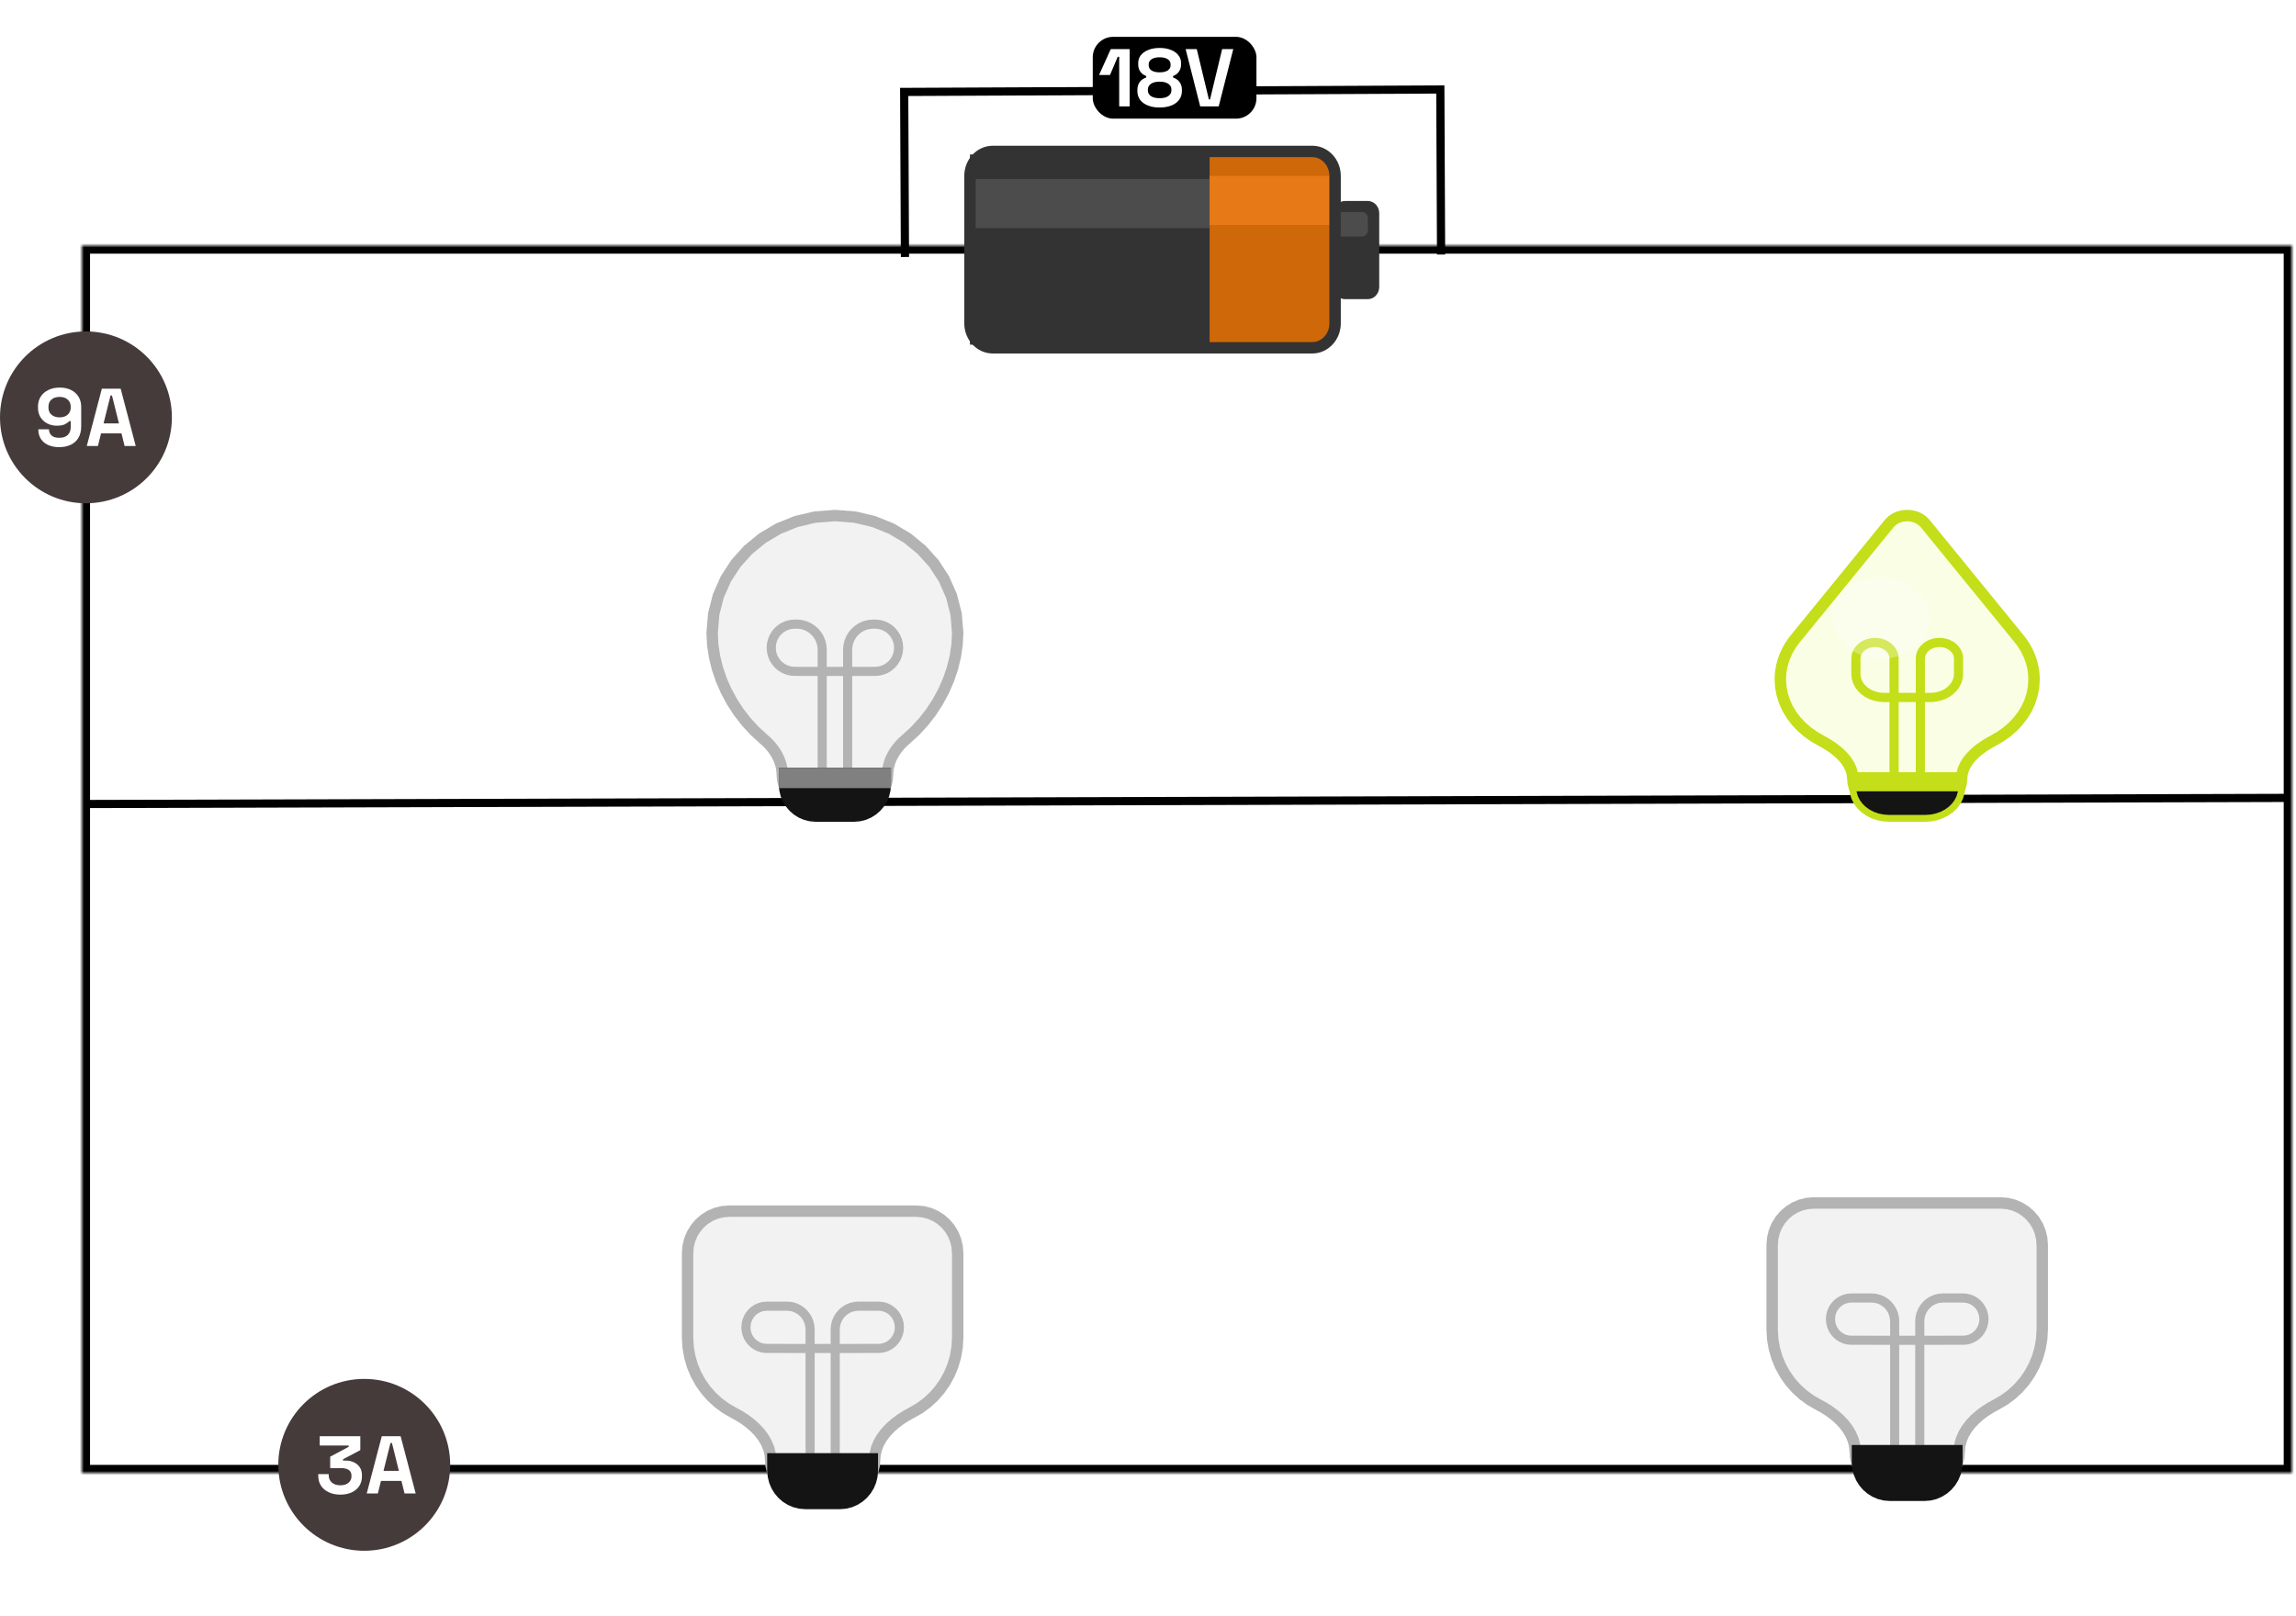 <svg width="561" height="395" viewBox="0 0 561 395" fill="none" xmlns="http://www.w3.org/2000/svg">
<mask id="mask0_179_2" style="mask-type:luminance" maskUnits="userSpaceOnUse" x="20" y="60" width="540" height="300">
<path d="M20 60H560V195V360H20V196.5V60Z" fill="white"/>
</mask>
<g mask="url(#mask0_179_2)">
<path d="M20 196.5L20.003 197.5L560.003 196L560 195L559.997 194L19.997 195.5L20 196.5ZM20 60V58H18V60H20ZM560 60H562V58H560V60ZM560 360V362H562V360H560ZM20 360H18V362H20V360ZM20 60V62H560V60V58H20V60ZM560 360V358H20V360V362H560V360ZM20 360H22V196.5H20H18V360H20ZM20 196.5H22V60H20H18V196.5H20ZM560 60H558V195H560H562V60H560ZM560 195H558V360H560H562V195H560Z" fill="black"/>
</g>
<path d="M320.641 84.989H242.576C239.496 84.989 237 82.304 237 78.991V42.999C237 39.686 239.496 37 242.576 37H320.641C323.721 37 326.217 39.686 326.217 42.999V78.991C326.217 82.304 323.721 84.989 320.641 84.989Z" fill="#CE6809"/>
<path d="M237 84.239H295.549V37.749H237V84.239Z" fill="#333333"/>
<path d="M295.549 54.995H326.218V42.998H295.549V54.995Z" fill="#E77A16"/>
<path d="M237 55.741H295.549V43.744H237V55.741Z" fill="#4C4C4C"/>
<path d="M334.212 73.112H328.636C327.096 73.112 325.848 71.769 325.848 70.113V52.117C325.848 50.461 327.096 49.118 328.636 49.118H334.212C335.752 49.118 337 50.461 337 52.117V70.113C337 71.769 335.752 73.112 334.212 73.112Z" fill="#333333"/>
<path d="M332.818 57.812H327.242C326.472 57.812 325.848 57.14 325.848 56.312V53.312C325.848 52.484 326.472 51.813 327.242 51.813H332.818C333.588 51.813 334.212 52.484 334.212 53.312V56.312C334.212 57.14 333.588 57.812 332.818 57.812Z" fill="#4C4C4C"/>
<path d="M320.641 85H242.576C239.496 85 237 82.314 237 79.001V43.009C237 39.696 239.496 37.011 242.576 37.011H320.641C323.721 37.011 326.217 39.696 326.217 43.009V79.001C326.217 82.314 323.721 85 320.641 85Z" stroke="#333333" stroke-width="2.785"/>
<path d="M352.111 62.207L351.926 21.867L220.928 22.47L221.114 62.81" stroke="black" stroke-width="2"/>
<rect x="267" y="9" width="40" height="20" rx="5" fill="black"/>
<path d="M273.461 26V13.88H273.101L271.221 18.32H268.541L271.401 12H276.021V26H273.461ZM283.344 26.28C282.277 26.28 281.33 26.12 280.504 25.8C279.69 25.48 279.05 25.02 278.584 24.42C278.13 23.807 277.904 23.087 277.904 22.26V22.02C277.904 21.38 278.017 20.853 278.244 20.44C278.47 20.013 278.75 19.68 279.084 19.44C279.43 19.2 279.757 19.033 280.064 18.94V18.58C279.757 18.473 279.45 18.3 279.144 18.06C278.837 17.82 278.584 17.5 278.384 17.1C278.197 16.7 278.104 16.22 278.104 15.66V15.42C278.104 14.687 278.317 14.047 278.744 13.5C279.184 12.94 279.797 12.507 280.584 12.2C281.37 11.88 282.29 11.72 283.344 11.72C284.397 11.72 285.317 11.88 286.104 12.2C286.89 12.507 287.497 12.94 287.924 13.5C288.364 14.047 288.584 14.687 288.584 15.42V15.66C288.584 16.22 288.484 16.7 288.284 17.1C288.097 17.5 287.85 17.82 287.544 18.06C287.25 18.3 286.944 18.473 286.624 18.58V18.94C286.944 19.033 287.27 19.2 287.604 19.44C287.937 19.68 288.217 20.013 288.444 20.44C288.67 20.853 288.784 21.38 288.784 22.02V22.26C288.784 23.087 288.55 23.807 288.084 24.42C287.63 25.02 286.99 25.48 286.164 25.8C285.35 26.12 284.41 26.28 283.344 26.28ZM283.344 24C284.264 24 284.97 23.827 285.464 23.48C285.97 23.12 286.224 22.647 286.224 22.06V21.9C286.224 21.313 285.977 20.847 285.484 20.5C285.004 20.14 284.29 19.96 283.344 19.96C282.41 19.96 281.697 20.14 281.204 20.5C280.71 20.847 280.464 21.313 280.464 21.9V22.06C280.464 22.647 280.71 23.12 281.204 23.48C281.71 23.827 282.424 24 283.344 24ZM283.344 17.68C284.197 17.68 284.857 17.527 285.324 17.22C285.79 16.913 286.024 16.48 286.024 15.92V15.76C286.024 15.2 285.784 14.767 285.304 14.46C284.824 14.153 284.17 14 283.344 14C282.517 14 281.864 14.153 281.384 14.46C280.904 14.767 280.664 15.2 280.664 15.76V15.92C280.664 16.48 280.897 16.913 281.364 17.22C281.83 17.527 282.49 17.68 283.344 17.68ZM293.256 26L289.696 12H292.416L295.376 24.3H295.656L298.616 12H301.336L297.776 26H293.256Z" fill="white"/>
<circle cx="89" cy="358" r="21" fill="#463B3B"/>
<path d="M83.158 365.28C82.105 365.28 81.171 365.093 80.358 364.72C79.545 364.347 78.905 363.813 78.438 363.12C77.985 362.413 77.758 361.58 77.758 360.62V360.26H80.318V360.54C80.318 361.287 80.578 361.887 81.098 362.34C81.618 362.78 82.305 363 83.158 363C84.025 363 84.692 362.793 85.158 362.38C85.638 361.967 85.878 361.447 85.878 360.82V360.62C85.878 360.193 85.772 359.847 85.558 359.58C85.345 359.313 85.058 359.12 84.698 359C84.338 358.867 83.931 358.8 83.478 358.8H80.678V356L85.198 353.6V353.28H78.118V351H88.038V354.4L83.818 356.64V356.96H84.558C85.185 356.96 85.791 357.087 86.378 357.34C86.978 357.593 87.472 357.987 87.858 358.52C88.245 359.04 88.438 359.72 88.438 360.56V360.8C88.438 361.707 88.218 362.5 87.778 363.18C87.338 363.847 86.718 364.367 85.918 364.74C85.132 365.1 84.212 365.28 83.158 365.28ZM89.606 365L93.286 351H97.886L101.566 365H98.846L98.086 361.92H93.086L92.326 365H89.606ZM93.706 359.48H97.466L95.766 352.66H95.406L93.706 359.48Z" fill="white"/>
<circle cx="21" cy="102" r="21" fill="#463B3B"/>
<path d="M14.48 109.28C13.441 109.28 12.534 109.107 11.761 108.76C11.001 108.413 10.407 107.913 9.98 107.26C9.567 106.607 9.36 105.827 9.36 104.92H11.96C11.96 105.48 12.154 105.967 12.54 106.38C12.941 106.793 13.587 107 14.48 107C15.387 107 16.081 106.767 16.561 106.3C17.041 105.82 17.28 105.173 17.28 104.36V102.92H16.921C16.694 103.187 16.347 103.44 15.88 103.68C15.427 103.92 14.747 104.04 13.841 104.04C13.04 104.04 12.294 103.867 11.601 103.52C10.907 103.173 10.347 102.673 9.92 102.02C9.494 101.353 9.28 100.553 9.28 99.62V99.38C9.28 98.447 9.5 97.633 9.94 96.94C10.38 96.247 11.001 95.707 11.8 95.32C12.601 94.92 13.534 94.72 14.601 94.72C15.667 94.72 16.594 94.92 17.381 95.32C18.167 95.72 18.774 96.273 19.201 96.98C19.627 97.687 19.84 98.5 19.84 99.42V104.2C19.84 105.333 19.607 106.28 19.14 107.04C18.687 107.787 18.054 108.347 17.241 108.72C16.441 109.093 15.521 109.28 14.48 109.28ZM14.56 102C15.12 102 15.601 101.9 16 101.7C16.414 101.5 16.727 101.22 16.941 100.86C17.167 100.5 17.28 100.073 17.28 99.58V99.42C17.28 98.673 17.034 98.087 16.541 97.66C16.061 97.22 15.4 97 14.56 97C13.72 97 13.054 97.22 12.56 97.66C12.081 98.087 11.841 98.673 11.841 99.42V99.58C11.841 100.073 11.947 100.5 12.161 100.86C12.387 101.22 12.707 101.5 13.12 101.7C13.534 101.9 14.014 102 14.56 102ZM21.204 109L24.884 95H29.484L33.164 109H30.444L29.684 105.92H24.684L23.924 109H21.204ZM25.304 103.48H29.064L27.364 96.66H27.004L25.304 103.48Z" fill="white"/>
<path d="M443.154 294L441.507 294.134L439.944 294.524L438.488 295.148L437.157 295.984L435.974 297.013L434.959 298.211L434.133 299.559L433.518 301.035L433.133 302.617L433 304.286V324.858L433.135 327.242L433.53 329.546L434.169 331.755L435.039 333.853L436.123 335.825L437.408 337.657L438.878 339.333L440.517 340.838L442.312 342.157L444.248 343.274L445.629 344.03L446.971 344.885L448.251 345.837L449.441 346.882L450.517 348.018L451.455 349.241L452.228 350.549L452.811 351.937L453.179 353.402L453.308 354.942L453.406 356.18L453.692 357.354L454.149 358.449L454.761 359.449L455.514 360.338L456.392 361.101L457.379 361.722L458.46 362.185L459.619 362.474L460.841 362.574H471.159L472.381 362.474L473.54 362.185L474.621 361.722L475.608 361.101L476.486 360.338L477.239 359.449L477.851 358.449L478.308 357.354L478.594 356.18L478.692 354.942L478.821 353.402L479.189 351.937L479.772 350.549L480.545 349.241L481.483 348.018L482.559 346.882L483.749 345.837L485.029 344.885L486.371 344.03L487.752 343.274L489.688 342.157L491.483 340.838L493.122 339.333L494.592 337.657L495.877 335.825L496.961 333.853L497.831 331.755L498.47 329.546L498.865 327.242L499 324.858V304.286L498.867 302.617L498.482 301.035L497.867 299.559L497.041 298.211L496.026 297.013L494.843 295.984L493.512 295.148L492.056 294.524L490.493 294.134L488.846 294H443.154Z" fill="#F2F2F2" stroke="#B3B3B3" stroke-width="2.785"/>
<path d="M462.937 355.016V322.937L462.864 322.01L462.65 321.131L462.308 320.312L461.849 319.563L461.286 318.897L460.628 318.326L459.889 317.862L459.08 317.515L458.213 317.299L457.298 317.224L452.352 317.224L451.525 317.292L450.741 317.488L450.01 317.801L449.342 318.221L448.749 318.736L448.239 319.338L447.825 320.014L447.516 320.755L447.323 321.549L447.256 322.387L447.323 323.224L447.516 324.018L447.825 324.759L448.239 325.435L448.749 326.037L449.342 326.553L450.01 326.972L450.741 327.285L451.525 327.481L452.352 327.549L457.165 327.549L457.108 327.557H474.896L474.844 327.549L479.657 327.549L480.484 327.481L481.268 327.285L481.999 326.972L482.667 326.553L483.261 326.037L483.77 325.435L484.184 324.759L484.493 324.018L484.686 323.224L484.753 322.387L484.686 321.549L484.493 320.755L484.184 320.014L483.77 319.338L483.261 318.736L482.667 318.221L481.999 317.801L481.268 317.488L480.484 317.292L479.658 317.224L474.711 317.224L473.797 317.299L472.929 317.515L472.12 317.862L471.381 318.326L470.724 318.897L470.16 319.563L469.701 320.312L469.359 321.131L469.146 322.01L469.072 322.937V355.016" stroke="#B3B3B3" stroke-width="2.228"/>
<path d="M453.308 354.001H478.692V357.43H453.308V354.001Z" fill="#808080" stroke="#808080" stroke-width="1.671"/>
<path d="M453.308 354H478.692V357.428L478.582 358.819L478.261 360.138L477.748 361.367L477.06 362.491L476.214 363.489L475.228 364.346L474.119 365.043L472.905 365.563L471.603 365.888L470.231 366H461.769L460.397 365.888L459.095 365.563L457.881 365.043L456.772 364.346L455.786 363.489L454.94 362.491L454.252 361.367L453.739 360.138L453.418 358.819L453.308 357.428V354Z" fill="#141414" stroke="#141414" stroke-width="1.671"/>
<path d="M178.154 296L176.507 296.134L174.944 296.524L173.488 297.148L172.157 297.984L170.974 299.013L169.959 300.211L169.133 301.559L168.518 303.035L168.133 304.617L168 306.286V326.858L168.135 329.242L168.53 331.546L169.169 333.755L170.039 335.853L171.123 337.825L172.408 339.657L173.878 341.333L175.517 342.838L177.312 344.157L179.248 345.274L180.629 346.03L181.971 346.885L183.251 347.837L184.441 348.882L185.517 350.018L186.455 351.241L187.228 352.549L187.811 353.937L188.179 355.402L188.308 356.942L188.406 358.18L188.692 359.354L189.149 360.449L189.761 361.449L190.514 362.338L191.392 363.101L192.379 363.722L193.46 364.185L194.619 364.474L195.841 364.574H206.159L207.381 364.474L208.54 364.185L209.621 363.722L210.608 363.101L211.486 362.338L212.239 361.449L212.851 360.449L213.308 359.354L213.594 358.18L213.692 356.942L213.821 355.402L214.189 353.937L214.772 352.549L215.545 351.241L216.483 350.018L217.559 348.882L218.749 347.837L220.029 346.885L221.371 346.03L222.752 345.274L224.688 344.157L226.483 342.838L228.122 341.333L229.592 339.657L230.877 337.825L231.961 335.853L232.831 333.755L233.47 331.546L233.865 329.242L234 326.858V306.286L233.867 304.617L233.482 303.035L232.867 301.559L232.041 300.211L231.026 299.013L229.843 297.984L228.512 297.148L227.056 296.524L225.493 296.134L223.846 296H178.154Z" fill="#F2F2F2" stroke="#B3B3B3" stroke-width="2.785"/>
<path d="M197.937 357.016V324.937L197.864 324.01L197.65 323.131L197.308 322.312L196.849 321.563L196.286 320.897L195.628 320.326L194.889 319.862L194.08 319.515L193.213 319.299L192.298 319.224L187.352 319.224L186.525 319.292L185.741 319.488L185.01 319.801L184.342 320.221L183.749 320.736L183.239 321.338L182.825 322.014L182.516 322.755L182.323 323.549L182.256 324.387L182.323 325.224L182.516 326.018L182.825 326.759L183.239 327.435L183.749 328.037L184.342 328.553L185.01 328.972L185.741 329.285L186.525 329.481L187.352 329.549L192.165 329.549L192.108 329.557H209.896L209.844 329.549L214.657 329.549L215.484 329.481L216.268 329.285L216.999 328.972L217.667 328.553L218.261 328.037L218.77 327.435L219.184 326.759L219.493 326.018L219.686 325.224L219.753 324.387L219.686 323.549L219.493 322.755L219.184 322.014L218.77 321.338L218.261 320.736L217.667 320.221L216.999 319.801L216.268 319.488L215.484 319.292L214.658 319.224L209.711 319.224L208.797 319.299L207.929 319.515L207.12 319.862L206.381 320.326L205.724 320.897L205.16 321.563L204.701 322.312L204.359 323.131L204.146 324.01L204.072 324.937V357.016" stroke="#B3B3B3" stroke-width="2.228"/>
<path d="M188.308 356.001H213.692V359.43H188.308V356.001Z" fill="#808080" stroke="#808080" stroke-width="1.671"/>
<path d="M188.308 356H213.692V359.428L213.582 360.819L213.261 362.138L212.748 363.367L212.06 364.491L211.214 365.489L210.228 366.346L209.119 367.043L207.905 367.563L206.603 367.888L205.231 368H196.769L195.397 367.888L194.095 367.563L192.881 367.043L191.772 366.346L190.786 365.489L189.94 364.491L189.252 363.367L188.739 362.138L188.418 360.819L188.308 359.428V356Z" fill="#141414" stroke="#141414" stroke-width="1.671"/>
<path d="M438.662 156.099L437.98 156.992L437.365 157.915L436.819 158.866L436.343 159.84L435.937 160.835L435.602 161.849L435.34 162.879L435.152 163.923L435.038 164.976L435 166.038L435.118 167.914L435.463 169.733L436.023 171.485L436.787 173.16L437.743 174.748L438.878 176.238L440.181 177.621L441.639 178.887L443.241 180.025L444.974 181.025L446.179 181.69L447.341 182.421L448.44 183.217L449.456 184.074L450.369 184.992L451.161 185.966L451.811 186.996L452.3 188.078L452.607 189.211L452.714 190.392L452.817 191.467L453.116 192.488L453.595 193.439L454.236 194.307L455.024 195.08L455.943 195.742L456.976 196.282L458.108 196.684L459.321 196.935L460.6 197.021H471.4L472.679 196.935L473.892 196.684L475.024 196.282L476.057 195.742L476.976 195.08L477.764 194.307L478.405 193.439L478.884 192.488L479.182 191.467L479.286 190.392L479.393 189.211L479.7 188.078L480.189 186.996L480.839 185.966L481.631 184.992L482.544 184.074L483.56 183.217L484.659 182.421L485.821 181.69L487.026 181.025L488.759 180.025L490.361 178.887L491.819 177.621L493.122 176.238L494.257 174.748L495.213 173.16L495.977 171.485L496.537 169.733L496.882 167.914L497 166.038L496.962 164.976L496.848 163.923L496.66 162.879L496.398 161.849L496.063 160.835L495.657 159.84L495.181 158.866L494.635 157.916L494.02 156.992L493.338 156.099L470.384 127.942L469.682 127.243L468.864 126.699L467.958 126.31L466.994 126.077L466 126L465.006 126.077L464.042 126.31L463.136 126.699L462.318 127.243L461.616 127.942L438.662 156.099Z" fill="#F9FEE4" stroke="#C4DE19" stroke-width="2.791"/>
<path d="M462.794 191.329V160.934L462.732 160.298L462.556 159.694L462.273 159.132L461.893 158.618L461.427 158.161L460.884 157.769L460.273 157.45L459.603 157.213L458.885 157.064L458.129 157.013L457.372 157.064L456.655 157.213L455.985 157.451L455.374 157.769L454.831 158.161L454.365 158.618L453.985 159.132L453.703 159.695L453.526 160.298L453.465 160.934V164.707L453.554 165.638L453.813 166.521L454.227 167.345L454.783 168.098L455.465 168.767L456.261 169.34L457.156 169.807L458.136 170.155L459.187 170.373L460.295 170.448L459.8 170.456H472.2L471.714 170.448L472.822 170.373L473.873 170.155L474.853 169.807L475.747 169.34L476.543 168.767L477.226 168.098L477.781 167.345L478.195 166.521L478.454 165.638L478.544 164.707V160.934L478.483 160.298L478.306 159.695L478.023 159.132L477.644 158.618L477.178 158.161L476.634 157.769L476.023 157.451L475.354 157.213L474.636 157.064L473.88 157.013L473.123 157.064L472.405 157.213L471.736 157.45L471.125 157.769L470.581 158.161L470.115 158.618L469.736 159.132L469.453 159.694L469.276 160.298L469.215 160.934V191.329" stroke="#C4DE19" stroke-width="2.233"/>
<path d="M452.715 189.576H479.286V192.554L479.17 193.762L478.835 194.908L478.298 195.976L477.577 196.952L476.692 197.819L475.66 198.563L474.499 199.169L473.229 199.62L471.866 199.903L470.429 200H461.572L460.135 199.903L458.772 199.62L457.501 199.169L456.341 198.563L455.309 197.819L454.424 196.952L453.703 195.976L453.166 194.908L452.831 193.762L452.715 192.554V189.576Z" fill="#141414" stroke="#C4DE19" stroke-width="1.675"/>
<path d="M452.715 189.576H479.286V192.554H452.715V189.576Z" fill="#C4DE19" stroke="#C4DE19" stroke-width="1.675"/>
<path d="M459.653 140.989C466.226 140.989 471.554 145.468 471.554 150.994C471.554 156.52 466.226 160.999 459.653 160.999C453.079 160.999 447.751 156.52 447.751 150.994C447.751 145.468 453.079 140.989 459.653 140.989Z" fill="white" fill-opacity="0.3"/>
<path d="M216.857 189.39L216.914 188.365L217.078 187.364L217.344 186.391L217.703 185.448L218.148 184.54L218.673 183.67L219.27 182.84L219.932 182.054L220.651 181.316L221.421 180.628L223.624 178.617L225.653 176.413L227.496 174.038L229.139 171.517L230.566 168.874L231.765 166.132L232.722 163.317L233.423 160.451L233.853 157.559L234 154.665L233.607 150.015L232.471 145.605L230.651 141.492L228.212 137.736L225.213 134.396L221.718 131.53L217.787 129.199L213.482 127.461L208.866 126.375L204 126L199.134 126.375L194.518 127.461L190.213 129.199L186.282 131.53L182.787 134.396L179.788 137.736L177.349 141.492L175.529 145.605L174.393 150.015L174 154.665L174.147 157.559L174.577 160.451L175.278 163.317L176.235 166.132L177.434 168.874L178.861 171.517L180.504 174.038L182.347 176.413L184.376 178.617L186.579 180.628L187.349 181.316L188.068 182.054L188.73 182.84L189.327 183.67L189.852 184.54L190.297 185.448L190.656 186.391L190.922 187.364L191.086 188.365L191.143 189.39L191.238 190.577L191.514 191.704L191.955 192.754L192.546 193.713L193.273 194.566L194.121 195.298L195.074 195.893L196.118 196.337L197.237 196.615L198.417 196.71H209.583L210.763 196.615L211.882 196.337L212.926 195.893L213.879 195.298L214.727 194.566L215.454 193.713L216.045 192.754L216.486 191.704L216.762 190.577L216.857 189.39Z" fill="#F2F2F2" stroke="#B3B3B3" stroke-width="2.785"/>
<path d="M200.897 190.426V158.799L200.816 157.782L200.58 156.818L200.202 155.918L199.696 155.097L199.073 154.367L198.347 153.74L197.531 153.23L196.637 152.85L195.679 152.613L194.669 152.531L194.178 152.531L193.247 152.606L192.364 152.825L191.541 153.175L190.79 153.645L190.121 154.222L189.548 154.895L189.081 155.651L188.733 156.48L188.516 157.368L188.441 158.305L188.516 159.241L188.733 160.13L189.081 160.958L189.548 161.715L190.121 162.387L190.79 162.964L191.541 163.434L192.364 163.784L193.247 164.003L194.178 164.078L195.05 164.078L194.992 164.087H213.011L212.958 164.078L213.831 164.078L214.761 164.003L215.644 163.784L216.467 163.434L217.219 162.964L217.887 162.387L218.461 161.715L218.927 160.958L219.275 160.13L219.493 159.241L219.568 158.305L219.493 157.368L219.275 156.48L218.927 155.651L218.461 154.895L217.887 154.222L217.219 153.645L216.467 153.175L215.644 152.825L214.762 152.606L213.831 152.531L213.34 152.531L212.329 152.613L211.371 152.85L210.477 153.23L209.661 153.74L208.936 154.367L208.313 155.097L207.807 155.918L207.429 156.818L207.193 157.782L207.111 158.799V190.426" stroke="#B3B3B3" stroke-width="2.228"/>
<path d="M191.143 188.489H216.858V191.778L216.751 193.112L216.441 194.377L215.946 195.556L215.281 196.634L214.465 197.592L213.513 198.414L212.442 199.082L211.27 199.581L210.013 199.892L208.688 200H199.313L197.988 199.892L196.731 199.581L195.559 199.082L194.488 198.414L193.536 197.592L192.72 196.634L192.055 195.556L191.56 194.377L191.25 193.112L191.143 191.778V188.489Z" fill="#141414" stroke="#141414" stroke-width="1.671"/>
<path d="M191.143 188.493H216.858V191.782H191.143V188.493Z" fill="#808080" stroke="#808080" stroke-width="1.671"/>
</svg>
